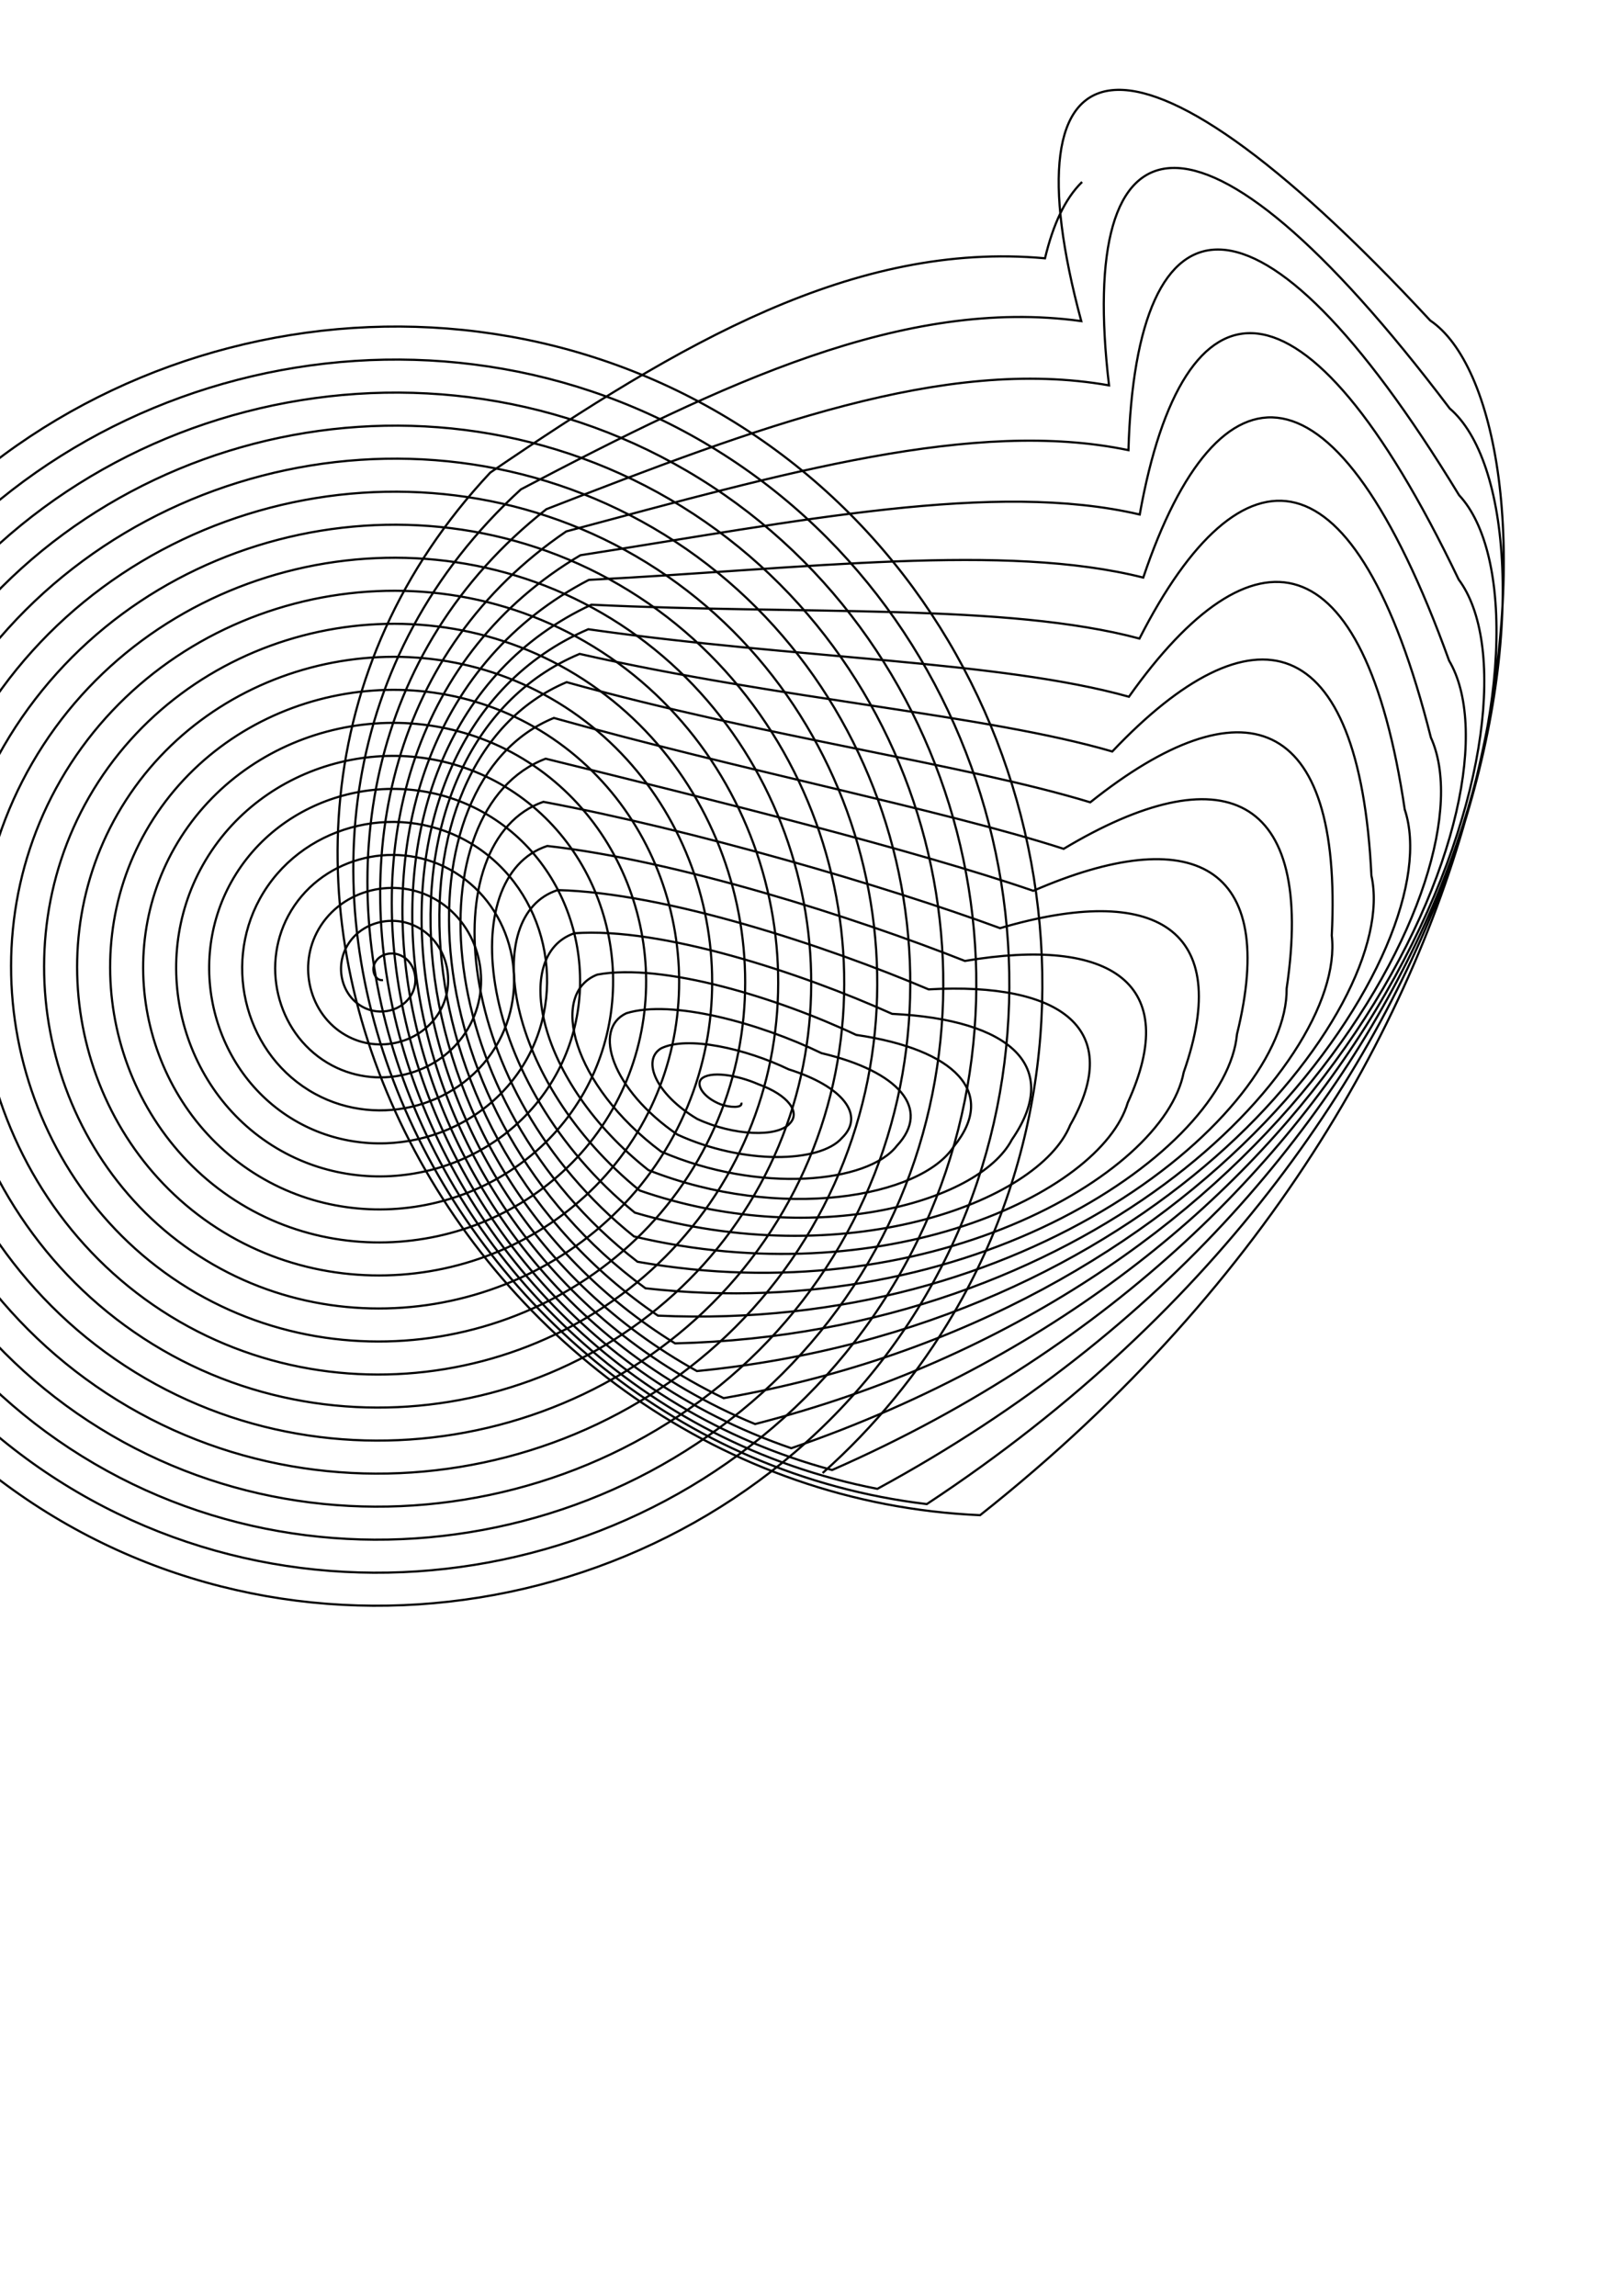 <?xml version="1.0" encoding="UTF-8" standalone="no"?>
<!-- Created with Inkscape (http://www.inkscape.org/) -->

<svg
   xmlns:dc="http://purl.org/dc/elements/1.1/"
   xmlns:cc="http://creativecommons.org/ns#"
   xmlns:rdf="http://www.w3.org/1999/02/22-rdf-syntax-ns#"
   xmlns:svg="http://www.w3.org/2000/svg"
   xmlns="http://www.w3.org/2000/svg"
   xmlns:sodipodi="http://sodipodi.sourceforge.net/DTD/sodipodi-0.dtd"
   xmlns:inkscape="http://www.inkscape.org/namespaces/inkscape"
   width="744.094"
   height="1052.362"
   id="svg2"
   version="1.1"
   inkscape:version="0.48.2 r9819"
   sodipodi:docname="C:\DOCUME~1\Owner\LOCALS~1\Temp\ink_ext_XXXXXX.svgXGXUIW">
  <sodipodi:namedview
     id="base"
     pagecolor="#ffffff"
     bordercolor="#666666"
     borderopacity="1.0"
     inkscape:pageopacity="0.0"
     inkscape:pageshadow="2"
     inkscape:zoom="0.35"
     inkscape:cx="277.5886"
     inkscape:cy="738.9448"
     inkscape:document-units="px"
     inkscape:current-layer="layer1"
     showgrid="false"
     inkscape:window-width="1015"
     inkscape:window-height="711"
     inkscape:window-x="257"
     inkscape:window-y="32"
     inkscape:window-maximized="0" />
  <defs
     id="defs4" />
  <g
     id="layer1"
     inkscape:groupmode="layer"
     inkscape:label="Layer 1">
    <path
       style="fill:none;stroke:#000000;stroke-width:1px;stroke-linecap:butt;stroke-linejoin:miter;stroke-opacity:1"
       d="m 175.587,449.256 c -3.247,0.439 -4.839,-3.484 -4.313,-6.109 1.008,-5.028 6.825,-7.088 11.314,-5.629 6.774,2.201 9.402,10.217 6.945,16.52 -3.326,8.528 -13.626,11.742 -21.725,8.261 -10.29,-4.423 -14.093,-17.042 -9.576,-26.93 5.507,-12.055 20.462,-16.452 32.136,-10.892 13.824,6.583 18.815,23.884 12.208,37.341 -7.656,15.594 -27.307,21.18 -42.546,13.524 -17.365,-8.725 -23.548,-30.732 -14.84,-47.751 9.792,-19.138 34.158,-25.917 52.957,-16.155 20.911,10.858 28.287,37.584 17.471,58.162 -11.923,22.684 -41.011,30.658 -63.367,18.787 -24.458,-12.986 -33.029,-44.438 -20.103,-68.573 14.05,-26.232 47.865,-35.401 73.778,-21.419 28.007,15.112 37.773,51.292 22.734,78.983 -16.174,29.781 -54.72,40.146 -84.189,24.05 -31.556,-17.236 -42.519,-58.148 -25.366,-89.394 18.298,-33.331 61.576,-44.892 94.599,-26.682 35.106,19.359 47.266,65.004 27.998,99.804 -20.42,36.881 -68.432,49.639 -105.01,29.313 -38.657,-21.481 -52.013,-71.861 -30.629,-110.215 22.542,-40.432 75.289,-54.387 115.42,-31.945 42.207,23.603 56.761,78.718 33.261,120.626 C 230.08,536.916 172.598,552.068 128.913,527.51 83.154,501.785 67.404,441.935 93.021,396.473 119.805,348.939 182.024,332.59 229.262,359.265 278.572,387.11 295.52,451.697 267.786,500.712 238.881,551.797 171.926,569.344 121.134,540.552 68.273,510.586 50.128,441.262 79.978,388.694 c 31.025,-54.637 102.718,-73.381 157.063,-42.471 56.412,32.086 75.755,106.147 43.787,162.268 C 247.683,566.679 171.253,586.621 113.355,553.594 53.391,519.388 32.85,440.59 66.936,380.915 102.202,319.175 183.369,298.036 244.82,333.181 308.336,369.506 330.074,453.043 293.871,516.27 256.485,581.562 170.58,603.899 105.576,566.636 38.509,528.191 15.573,439.916 53.894,373.136 93.399,304.293 184.043,280.758 252.599,320.138 323.218,360.703 347.352,453.716 306.913,524.049 265.288,596.444 169.906,621.177 97.797,579.678 23.626,536.994 -1.705,439.243 40.852,365.357 84.596,289.41 184.716,263.48 260.378,307.096 c 77.723,44.804 104.252,147.294 59.577,224.732 C 274.091,611.327 169.233,638.455 90.018,592.721 8.743,545.797 -18.984,438.569 27.81,357.578 75.793,274.528 185.39,246.202 268.157,294.054 352.984,343.097 381.909,455.064 332.997,539.607 282.895,626.21 168.559,655.733 82.239,605.763 -6.14,554.601 -36.262,437.895 14.767,349.799 66.989,259.645 186.064,228.923 275.936,281.012 367.867,334.293 399.187,455.737 346.039,547.386 291.698,641.092 167.885,673.012 74.46,618.805 -21.022,563.404 -53.541,437.221 1.725,342.02 58.185,244.762 186.738,211.644 283.715,267.97 382.75,325.49 416.466,456.411 359.082,555.165 300.502,655.976 167.211,690.291 66.681,631.847 -35.906,572.208 -70.82,436.547 -11.317,334.241 49.382,229.879 187.412,194.365 291.494,254.927 397.633,316.686 433.745,457.085 372.124,562.944 309.306,670.859 166.537,707.57 58.902,644.889 -50.789,581.012 -88.099,435.873 -24.359,326.462 40.578,214.996 188.086,177.086 299.273,241.885 412.516,307.882 451.024,457.759 385.166,570.723 318.11,685.742 165.863,724.849 51.123,657.932 -65.672,589.816 -105.378,435.199 -37.401,318.683 31.774,200.112 188.76,159.807 307.052,228.843 427.399,299.078 468.303,458.434 398.208,578.502 326.914,700.625 165.189,742.128 43.344,670.974 -80.555,598.62 -122.657,434.525 -50.444,310.904 22.969,185.229 189.434,142.528 314.831,215.801 442.282,290.273 485.582,459.108 411.25,586.281 335.718,715.508 164.514,759.407 35.565,684.016 -95.438,607.425 -139.936,433.851 -63.486,303.125 14.165,170.346 190.108,125.249 322.61,202.759 457.166,281.469 502.861,459.782 424.293,594.06 344.523,730.391 163.84,776.686 27.786,697.058 -110.321,616.229 -157.215,433.177 -76.528,295.346 5.361,155.463 190.783,107.97 330.389,189.716 c 141.659,82.948 189.751,270.74 106.946,412.123 -16.059,27.419 -36.446,52.266 -60.191,73.38"
       id="path4474" />
    <path
       id="path4759"
       d="M339.833 505.449C340.738 508.046 334.546 507.714 330.325 506.185C322.386 503.011 319.1 497.37 321.437 494.687C325.27 490.732 337.888 492.692 347.663 496.992C361.418 501.921 367.102 509.868 362.106 514.956C356.509 521.446 336.409 520.673 319.672 512.915C300.664 501.61 294.113 485.995 303.084 480.555C315.129 474.632 341.833 480.649 361.601 490.171C386.526 498.002 396.731 511.244 386.008 521.617C375.961 533.124 340.793 533.961 310.569 520.072C280.588 499.539 271.447 471.749 287.155 464.456C307.977 457.957 348.192 468.972 376.634 482.751C412.222 491.14 427.058 508.308 411.198 525.197C398.021 542.401 347.939 547.254 303.088 527.846C262.298 497.353 251.514 455.369 273.847 446.745C303.952 441.219 356.729 457.492 392.531 474.383C437.959 481.001 457.413 500.85 437.302 525.498C422.325 548.831 357.887 560.239 297.294 536.366C245.787 495.681 234.461 437.642 263.309 427.798C303.023 424.84 367.176 445.895 409.012 464.736C463.156 467.345 487.135 488.775 463.926 522.366C448.491 552.026 370.63 572.566 293.251 545.696C230.974 495.085 220.223 419.434 255.645 408.007C305.094 409.153 379.173 433.766 425.75 453.514C487.208 450.047 515.557 472.09 490.653 515.693C476.084 551.644 386.115 583.86 291.023 555.845C217.754 496.021 208.489 401.653 250.912 387.78C310.012 394.341 392.259 420.636 442.379 440.479C509.501 429.098 542.017 450.897 517.053 505.417C504.627 547.4 404.241 593.73 290.679 566.767C206.035 498.833 198.694 385.161 249.11 367.544C317.515 380.336 405.868 406.054 458.511 425.454C529.425 404.6 565.863 425.392 542.687 491.528C533.599 539.071 424.857 601.777 292.288 578.371C195.764 503.75 190.072 370.65 250.178 347.773C327.101 366.706 419.356 389.641 473.739 408.335C546.392 376.758 586.472 395.86 567.111 474.065C562.445 526.502 447.758 607.61 295.92 590.525C186.95 510.904 181.8 358.573 253.939 329.097C337.882 352.69 432.037 371.145 487.653 389.093C559.847 345.875 603.252 362.675 589.883 453.119C590.585 509.606 472.685 610.849 301.637 603.063C179.663 520.34 173.164 349.151 259.788 312.691C348.637 337.494 443.221 350.46 499.852 367.768C569.277 312.342 615.661 326.287 610.571 428.831C617.42 488.376 499.33 611.14 309.492 615.786C174.029 532.028 163.66 342.469 265.741 299.739C358.115 320.636 452.25 327.63 509.948 344.471C574.229 276.63 623.211 287.224 628.752 401.392C642.346 462.882 527.33 608.158 319.525 628.475C170.221 545.875 153.025 338.567 269.698 288.433C365.288 302.036 458.519 302.84 517.578 319.373C574.313 239.282 625.48 246.08 644.025 371.045C664.759 433.27 556.278 601.621 331.756 640.887C168.443 561.729 141.202 337.497 271.137 277.186C369.406 281.917 461.496 276.394 522.41 292.707C569.21 200.897 622.121 203.506 656.011 338.076C684.068 399.771 585.722 591.291 346.184 652.764C168.916 579.386 128.292 339.338 269.955 265.808C369.953 260.688 460.736 248.699 524.146 264.755C558.686 162.129 612.866 160.205 664.362 302.818C699.705 362.69 615.173 576.986 362.782 663.837C171.87 598.592 114.514 344.184 266.113 254.506C366.586 238.861 455.878 220.245 522.531 235.845C542.588 123.666 597.535 116.916 668.763 265.646C711.132 322.411 644.11 558.581 381.496 673.829C177.523 619.047 100.173 352.129 259.609 243.593C359.104 217.009 446.661 191.582 517.355 206.344C520.858 86.227 576.041 74.41 668.938 226.97C717.854 279.39 671.989 536.017 402.244 682.46C186.078 640.41 85.638 363.248 250.486 233.41C347.419 195.738 432.918 163.308 508.456 176.65C493.529 50.541 548.391 33.472 664.655 187.238C719.429 234.151 698.249 509.303 424.909 689.453C197.708 662.301 71.321 377.583 238.831 224.306C331.551 175.665 414.579 136.053 495.723 147.188C460.73 17.345 514.693 -5.107 655.729 146.924C715.472 187.278 722.321 478.517 449.347 694.533C212.55 684.305 57.664 395.136 224.771 216.623C311.616 157.405 391.672 110.459 479.099 118.399C482.773 102.993 488.241 91.098 496.104 83.406"
       style="fill:none;stroke:#000000;stroke-width:1px;stroke-linecap:butt;stroke-linejoin:miter;stroke-opacity:1" />
  </g>
</svg>
